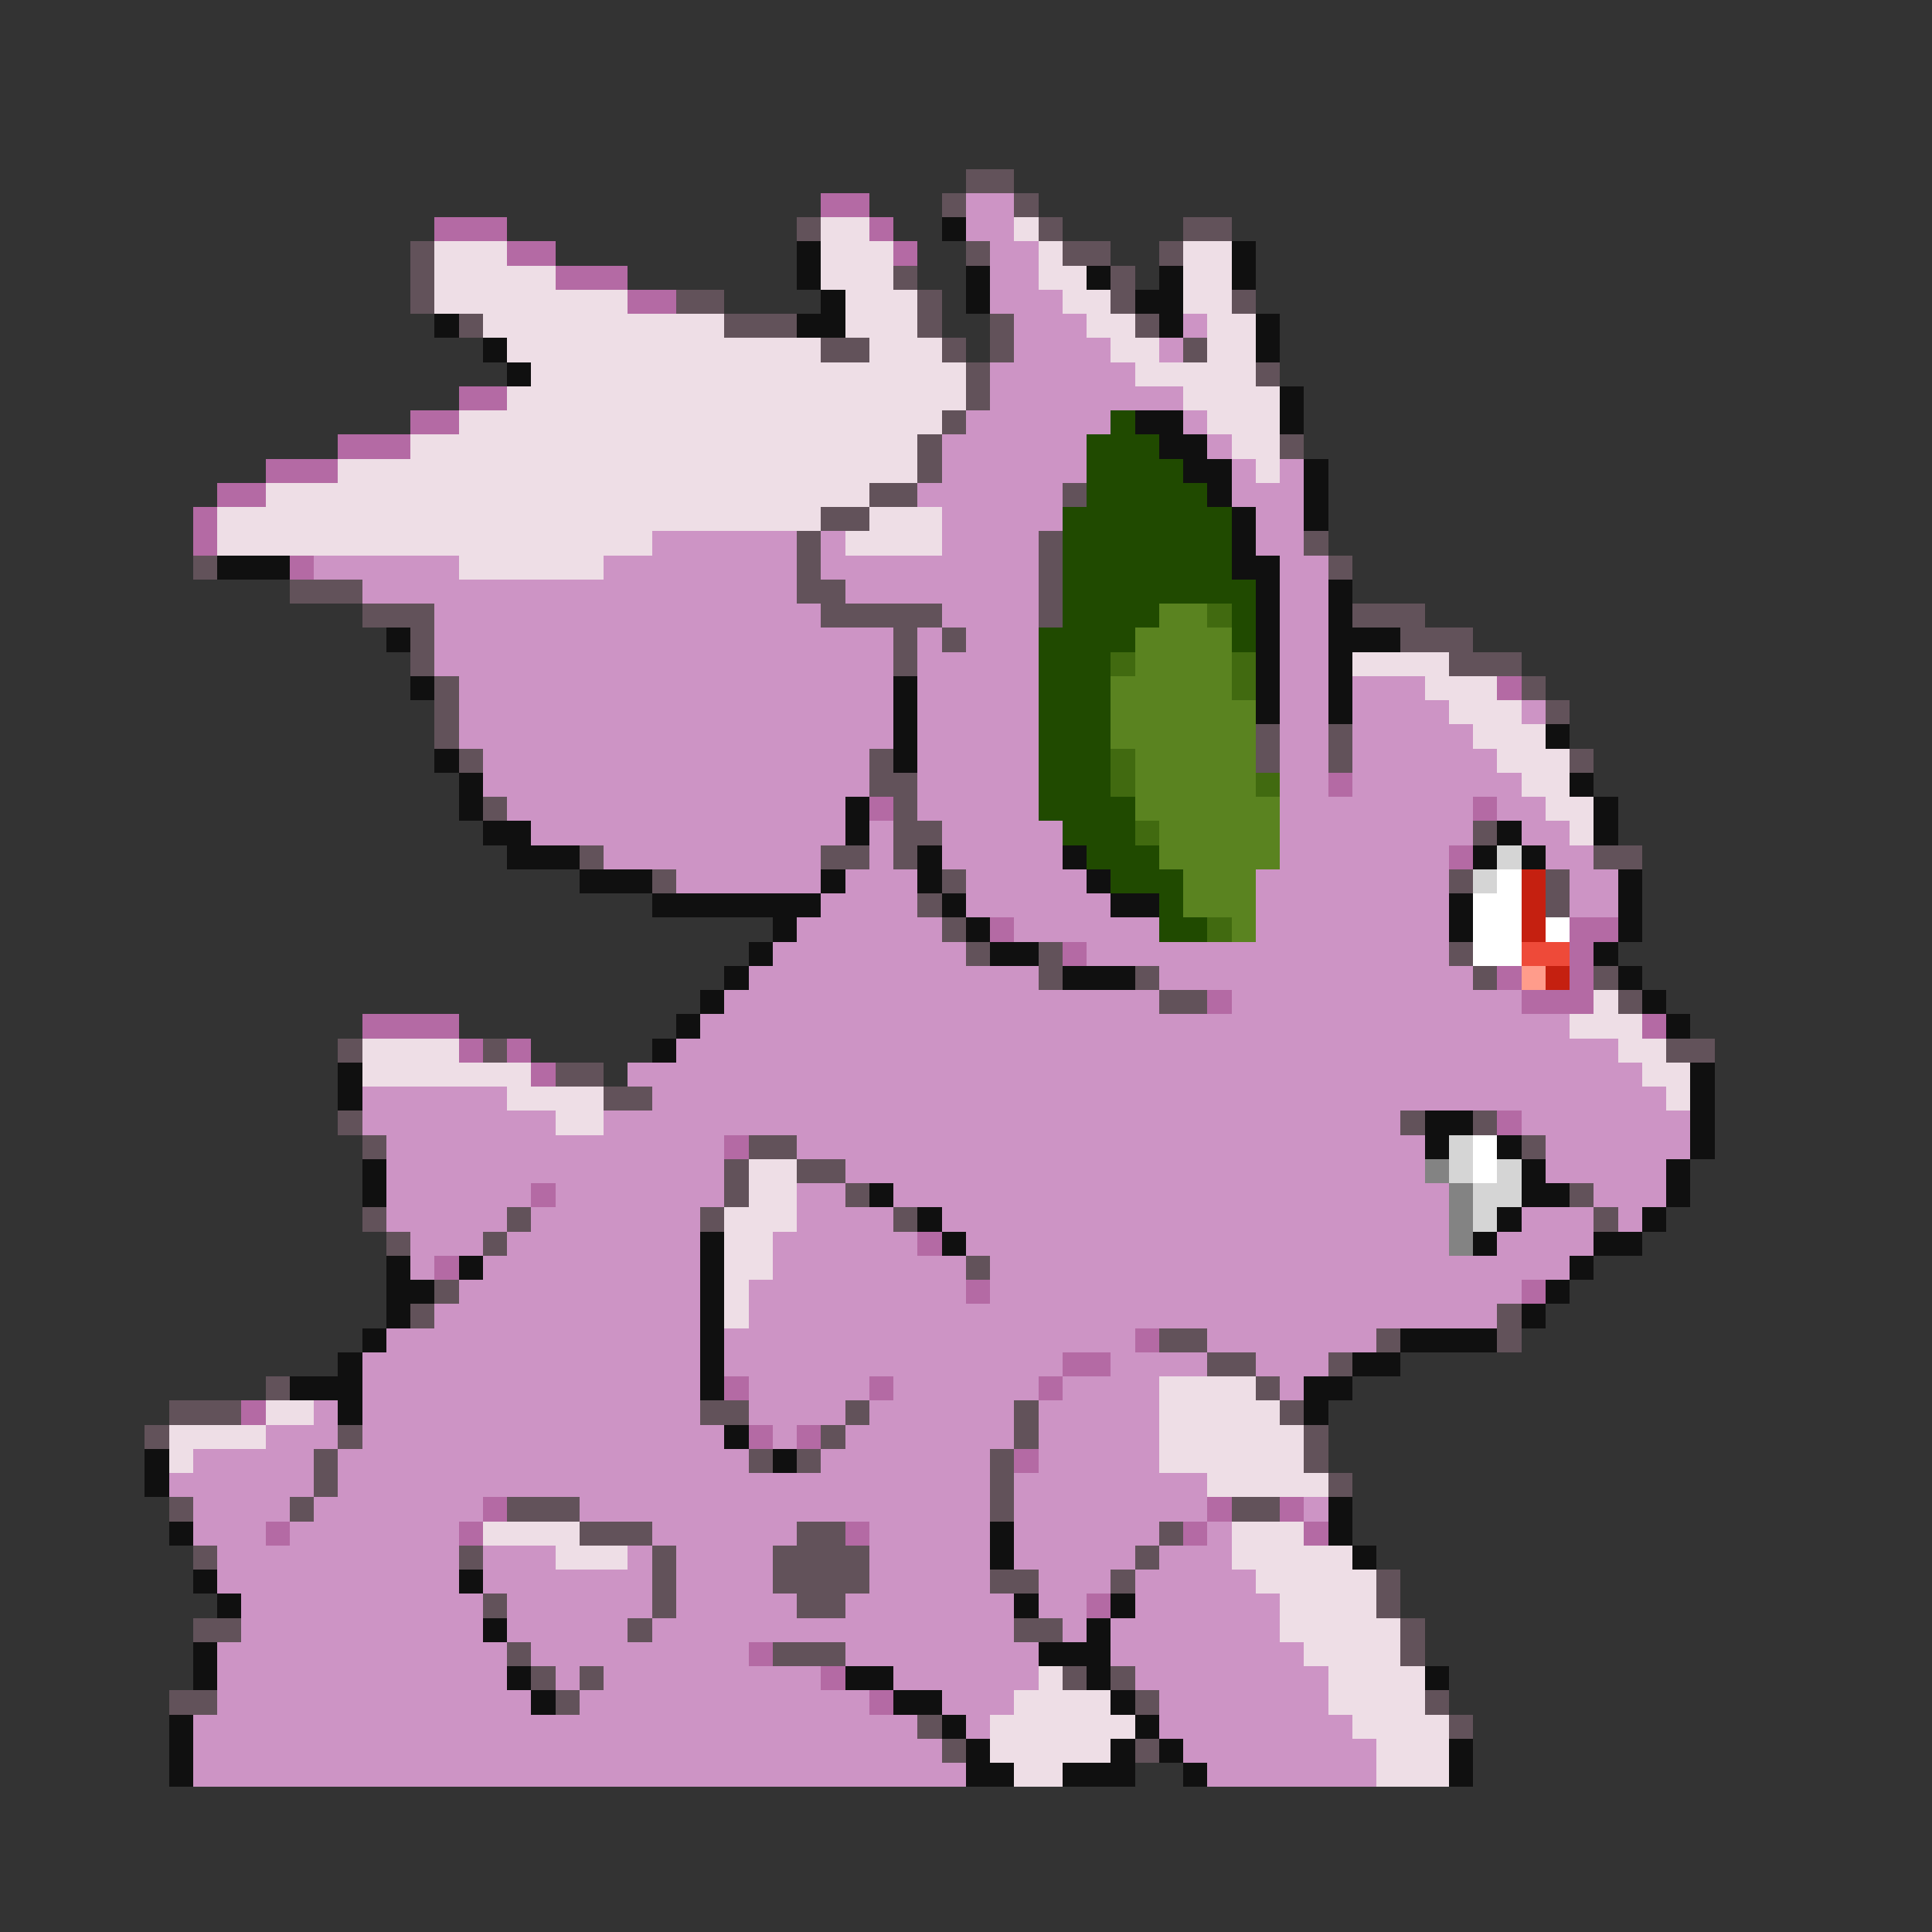 <svg xmlns="http://www.w3.org/2000/svg" viewBox="0 -0.5 80 80" shape-rendering="crispEdges">
<rect x="0" y="-0.5" width="80" height="80" fill="#333333" stroke="none"/>
<path stroke="#62525a" d="M40 7h2M39 8h1M42 8h1M33 9h1M43 9h1M49 9h2M17 10h1M40 10h1M44 10h2M48 10h1M17 11h1M37 11h1M46 11h1M17 12h1M28 12h2M38 12h1M46 12h1M51 12h1M19 13h1M30 13h3M38 13h1M41 13h1M47 13h1M34 14h2M39 14h1M41 14h1M49 14h1M40 15h1M52 15h1M40 16h1M39 17h1M38 18h1M53 18h1M38 19h1M36 20h2M44 20h1M34 21h2M33 22h1M43 22h1M54 22h1M8 23h1M33 23h1M43 23h1M55 23h1M12 24h3M33 24h2M43 24h1M15 25h3M34 25h5M43 25h1M56 25h3M17 26h1M37 26h1M39 26h1M58 26h3M17 27h1M37 27h1M60 27h3M18 28h1M63 28h1M18 29h1M64 29h1M18 30h1M52 30h1M55 30h1M19 31h1M36 31h1M52 31h1M55 31h1M65 31h1M36 32h2M20 33h1M37 33h1M37 34h2M61 34h1M24 35h1M34 35h2M37 35h1M66 35h2M27 36h1M39 36h1M60 36h1M64 36h1M38 37h1M64 37h1M39 38h1M40 39h1M43 39h1M60 39h1M43 40h1M47 40h1M61 40h1M66 40h1M48 41h2M67 41h1M14 43h1M20 43h1M69 43h2M23 44h2M25 45h2M14 46h1M58 46h1M61 46h1M15 47h1M31 47h2M63 47h1M30 48h1M33 48h2M30 49h1M35 49h1M65 49h1M15 50h1M21 50h1M29 50h1M37 50h1M66 50h1M16 51h1M20 51h1M40 52h1M18 53h1M17 54h1M62 54h1M48 55h2M57 55h1M62 55h1M50 56h2M55 56h1M11 57h1M52 57h1M7 58h3M29 58h2M35 58h1M42 58h1M53 58h1M6 59h1M14 59h1M34 59h1M42 59h1M54 59h1M13 60h1M31 60h1M33 60h1M41 60h1M54 60h1M13 61h1M41 61h1M55 61h1M7 62h1M12 62h1M21 62h3M41 62h1M51 62h2M24 63h3M33 63h2M48 63h1M8 64h1M19 64h1M27 64h1M32 64h4M47 64h1M27 65h1M32 65h4M41 65h2M46 65h1M57 65h1M20 66h1M27 66h1M33 66h2M57 66h1M8 67h2M26 67h1M42 67h2M58 67h1M21 68h1M32 68h3M58 68h1M22 69h1M24 69h1M44 69h1M46 69h1M7 70h2M23 70h1M47 70h1M59 70h1M38 71h1M60 71h1M39 72h1M47 72h1" />
<path stroke="#b46aa4" d="M34 8h2M18 9h3M36 9h1M21 10h2M37 10h1M23 11h3M26 12h2M19 16h2M17 17h2M14 18h3M11 19h3M9 20h2M8 21h1M8 22h1M12 23h1M62 28h1M55 32h1M36 33h1M61 33h1M60 35h1M41 38h1M65 38h2M44 39h1M65 39h1M62 40h1M65 40h1M50 41h1M63 41h3M15 42h4M68 42h1M19 43h1M21 43h1M22 44h1M62 46h1M30 47h1M22 49h1M38 51h1M18 52h1M40 53h1M63 53h1M47 55h1M44 56h2M30 57h1M36 57h1M43 57h1M10 58h1M31 59h1M33 59h1M42 60h1M20 62h1M50 62h1M53 62h1M11 63h1M19 63h1M35 63h1M49 63h1M54 63h1M45 66h1M31 68h1M34 69h1M36 70h1" />
<path stroke="#cd94c5" d="M40 8h2M40 9h2M41 10h2M41 11h2M41 12h3M42 13h3M49 13h1M42 14h4M48 14h1M41 15h6M41 16h8M40 17h6M49 17h1M39 18h6M50 18h1M39 19h6M51 19h1M53 19h1M38 20h6M51 20h3M39 21h5M52 21h2M27 22h6M34 22h1M39 22h4M52 22h2M13 23h6M25 23h8M34 23h9M53 23h2M15 24h18M35 24h8M53 24h2M18 25h16M39 25h4M53 25h2M18 26h19M38 26h1M40 26h3M53 26h2M18 27h19M38 27h5M53 27h2M19 28h18M38 28h5M53 28h2M56 28h3M19 29h18M38 29h5M53 29h2M56 29h4M63 29h1M19 30h18M38 30h5M53 30h2M56 30h5M20 31h16M38 31h5M53 31h2M56 31h6M20 32h16M38 32h5M53 32h2M56 32h7M21 33h14M38 33h5M53 33h8M62 33h2M22 34h13M36 34h1M39 34h5M53 34h8M63 34h2M25 35h9M36 35h1M39 35h5M53 35h7M64 35h2M28 36h6M35 36h3M40 36h5M52 36h8M65 36h2M34 37h4M40 37h6M52 37h8M65 37h2M33 38h6M42 38h6M52 38h8M32 39h8M45 39h15M31 40h12M48 40h13M30 41h18M51 41h12M29 42h36M28 43h39M26 44h42M15 45h6M27 45h42M15 46h8M25 46h33M63 46h7M16 47h14M33 47h26M64 47h6M16 48h14M35 48h24M64 48h5M16 49h6M23 49h7M33 49h2M37 49h23M66 49h3M16 50h5M22 50h7M33 50h4M39 50h21M63 50h3M67 50h1M17 51h3M21 51h8M32 51h6M40 51h20M62 51h4M17 52h1M20 52h9M32 52h8M41 52h24M19 53h10M31 53h9M41 53h22M18 54h11M31 54h31M16 55h13M30 55h17M50 55h7M15 56h14M30 56h14M46 56h4M52 56h3M15 57h14M31 57h5M37 57h6M44 57h4M53 57h1M13 58h1M15 58h14M31 58h4M36 58h6M43 58h5M11 59h3M15 59h15M32 59h1M35 59h7M43 59h5M8 60h5M14 60h17M34 60h7M43 60h5M7 61h6M14 61h27M42 61h8M8 62h4M13 62h7M24 62h17M42 62h8M54 62h1M8 63h3M12 63h7M27 63h6M36 63h5M42 63h6M50 63h1M9 64h10M20 64h3M26 64h1M28 64h4M36 64h5M42 64h5M48 64h3M9 65h10M20 65h7M28 65h4M36 65h5M43 65h3M47 65h5M10 66h10M21 66h6M28 66h5M35 66h7M43 66h2M47 66h6M10 67h10M21 67h5M27 67h15M44 67h1M46 67h7M9 68h12M22 68h9M35 68h8M46 68h8M9 69h12M23 69h1M25 69h9M37 69h6M47 69h8M9 70h13M24 70h12M39 70h3M48 70h7M8 71h30M40 71h1M48 71h8M8 72h31M49 72h8M8 73h32M50 73h7" />
<path stroke="#eedee6" d="M34 9h2M42 9h1M18 10h3M34 10h3M43 10h1M49 10h2M18 11h5M34 11h3M43 11h2M49 11h2M18 12h8M35 12h3M44 12h2M49 12h2M20 13h10M35 13h3M45 13h2M50 13h2M21 14h13M36 14h3M46 14h2M50 14h2M22 15h18M47 15h5M21 16h19M49 16h4M19 17h20M50 17h3M17 18h21M51 18h2M14 19h24M52 19h1M11 20h25M9 21h25M36 21h3M9 22h18M35 22h4M19 23h6M56 27h4M59 28h3M60 29h3M61 30h3M62 31h3M63 32h2M64 33h2M65 34h1M66 41h1M65 42h3M15 43h4M67 43h2M15 44h7M68 44h2M21 45h4M69 45h1M23 46h2M31 48h2M31 49h2M30 50h3M30 51h2M30 52h2M30 53h1M30 54h1M48 57h4M11 58h2M48 58h5M7 59h4M48 59h6M7 60h1M48 60h6M50 61h5M20 63h4M51 63h3M23 64h3M51 64h5M52 65h5M53 66h4M53 67h5M54 68h4M43 69h1M55 69h4M42 70h4M55 70h4M41 71h6M56 71h4M41 72h5M57 72h3M42 73h2M57 73h3" />
<path stroke="#101010" d="M39 9h1M33 10h1M51 10h1M33 11h1M40 11h1M45 11h1M48 11h1M51 11h1M34 12h1M40 12h1M47 12h2M18 13h1M33 13h2M48 13h1M52 13h1M20 14h1M52 14h1M21 15h1M53 16h1M47 17h2M53 17h1M48 18h2M49 19h2M54 19h1M50 20h1M54 20h1M51 21h1M54 21h1M51 22h1M9 23h3M51 23h2M52 24h1M55 24h1M52 25h1M55 25h1M16 26h1M52 26h1M55 26h3M52 27h1M55 27h1M17 28h1M37 28h1M52 28h1M55 28h1M37 29h1M52 29h1M55 29h1M37 30h1M64 30h1M18 31h1M37 31h1M19 32h1M65 32h1M19 33h1M35 33h1M66 33h1M20 34h2M35 34h1M62 34h1M66 34h1M21 35h3M38 35h1M44 35h1M61 35h1M63 35h1M24 36h3M34 36h1M38 36h1M45 36h1M67 36h1M27 37h7M39 37h1M46 37h2M60 37h1M67 37h1M32 38h1M40 38h1M60 38h1M67 38h1M31 39h1M41 39h2M66 39h1M30 40h1M44 40h3M67 40h1M29 41h1M68 41h1M28 42h1M69 42h1M27 43h1M14 44h1M70 44h1M14 45h1M70 45h1M59 46h2M70 46h1M59 47h1M62 47h1M70 47h1M15 48h1M63 48h1M69 48h1M15 49h1M36 49h1M63 49h2M69 49h1M38 50h1M62 50h1M68 50h1M29 51h1M39 51h1M61 51h1M66 51h2M16 52h1M19 52h1M29 52h1M65 52h1M16 53h2M29 53h1M64 53h1M16 54h1M29 54h1M63 54h1M15 55h1M29 55h1M58 55h4M14 56h1M29 56h1M56 56h2M12 57h3M29 57h1M54 57h2M14 58h1M54 58h1M30 59h1M6 60h1M32 60h1M6 61h1M55 62h1M7 63h1M41 63h1M55 63h1M41 64h1M56 64h1M8 65h1M19 65h1M9 66h1M42 66h1M46 66h1M20 67h1M45 67h1M8 68h1M43 68h3M8 69h1M21 69h1M35 69h2M45 69h1M59 69h1M22 70h1M37 70h2M46 70h1M7 71h1M39 71h1M47 71h1M7 72h1M40 72h1M46 72h1M48 72h1M60 72h1M7 73h1M40 73h2M44 73h3M49 73h1M60 73h1" />
<path stroke="#204a00" d="M46 17h1M45 18h3M45 19h4M45 20h5M44 21h7M44 22h7M44 23h7M44 24h8M44 25h4M51 25h1M43 26h4M51 26h1M43 27h3M43 28h3M43 29h3M43 30h3M43 31h3M43 32h3M43 33h4M44 34h3M45 35h3M46 36h3M48 37h1M48 38h2" />
<path stroke="#5a8320" d="M48 25h2M47 26h4M47 27h4M46 28h5M46 29h6M46 30h6M47 31h5M47 32h5M47 33h6M48 34h5M48 35h5M49 36h3M49 37h3M51 38h1" />
<path stroke="#416a10" d="M50 25h1M46 27h1M51 27h1M51 28h1M46 31h1M46 32h1M52 32h1M47 34h1M50 38h1" />
<path stroke="#d5d5d5" d="M62 35h1M61 36h1M60 47h1M60 48h1M62 48h1M61 49h2M61 50h1" />
<path stroke="#ffffff" d="M62 36h1M61 37h2M61 38h2M64 38h1M61 39h2M61 47h1M61 48h1" />
<path stroke="#c52010" d="M63 36h1M63 37h1M63 38h1M64 40h1" />
<path stroke="#ee4a39" d="M63 39h2" />
<path stroke="#ff9c8b" d="M63 40h1" />
<path stroke="#838383" d="M59 48h1M60 49h1M60 50h1M60 51h1" />
</svg>
